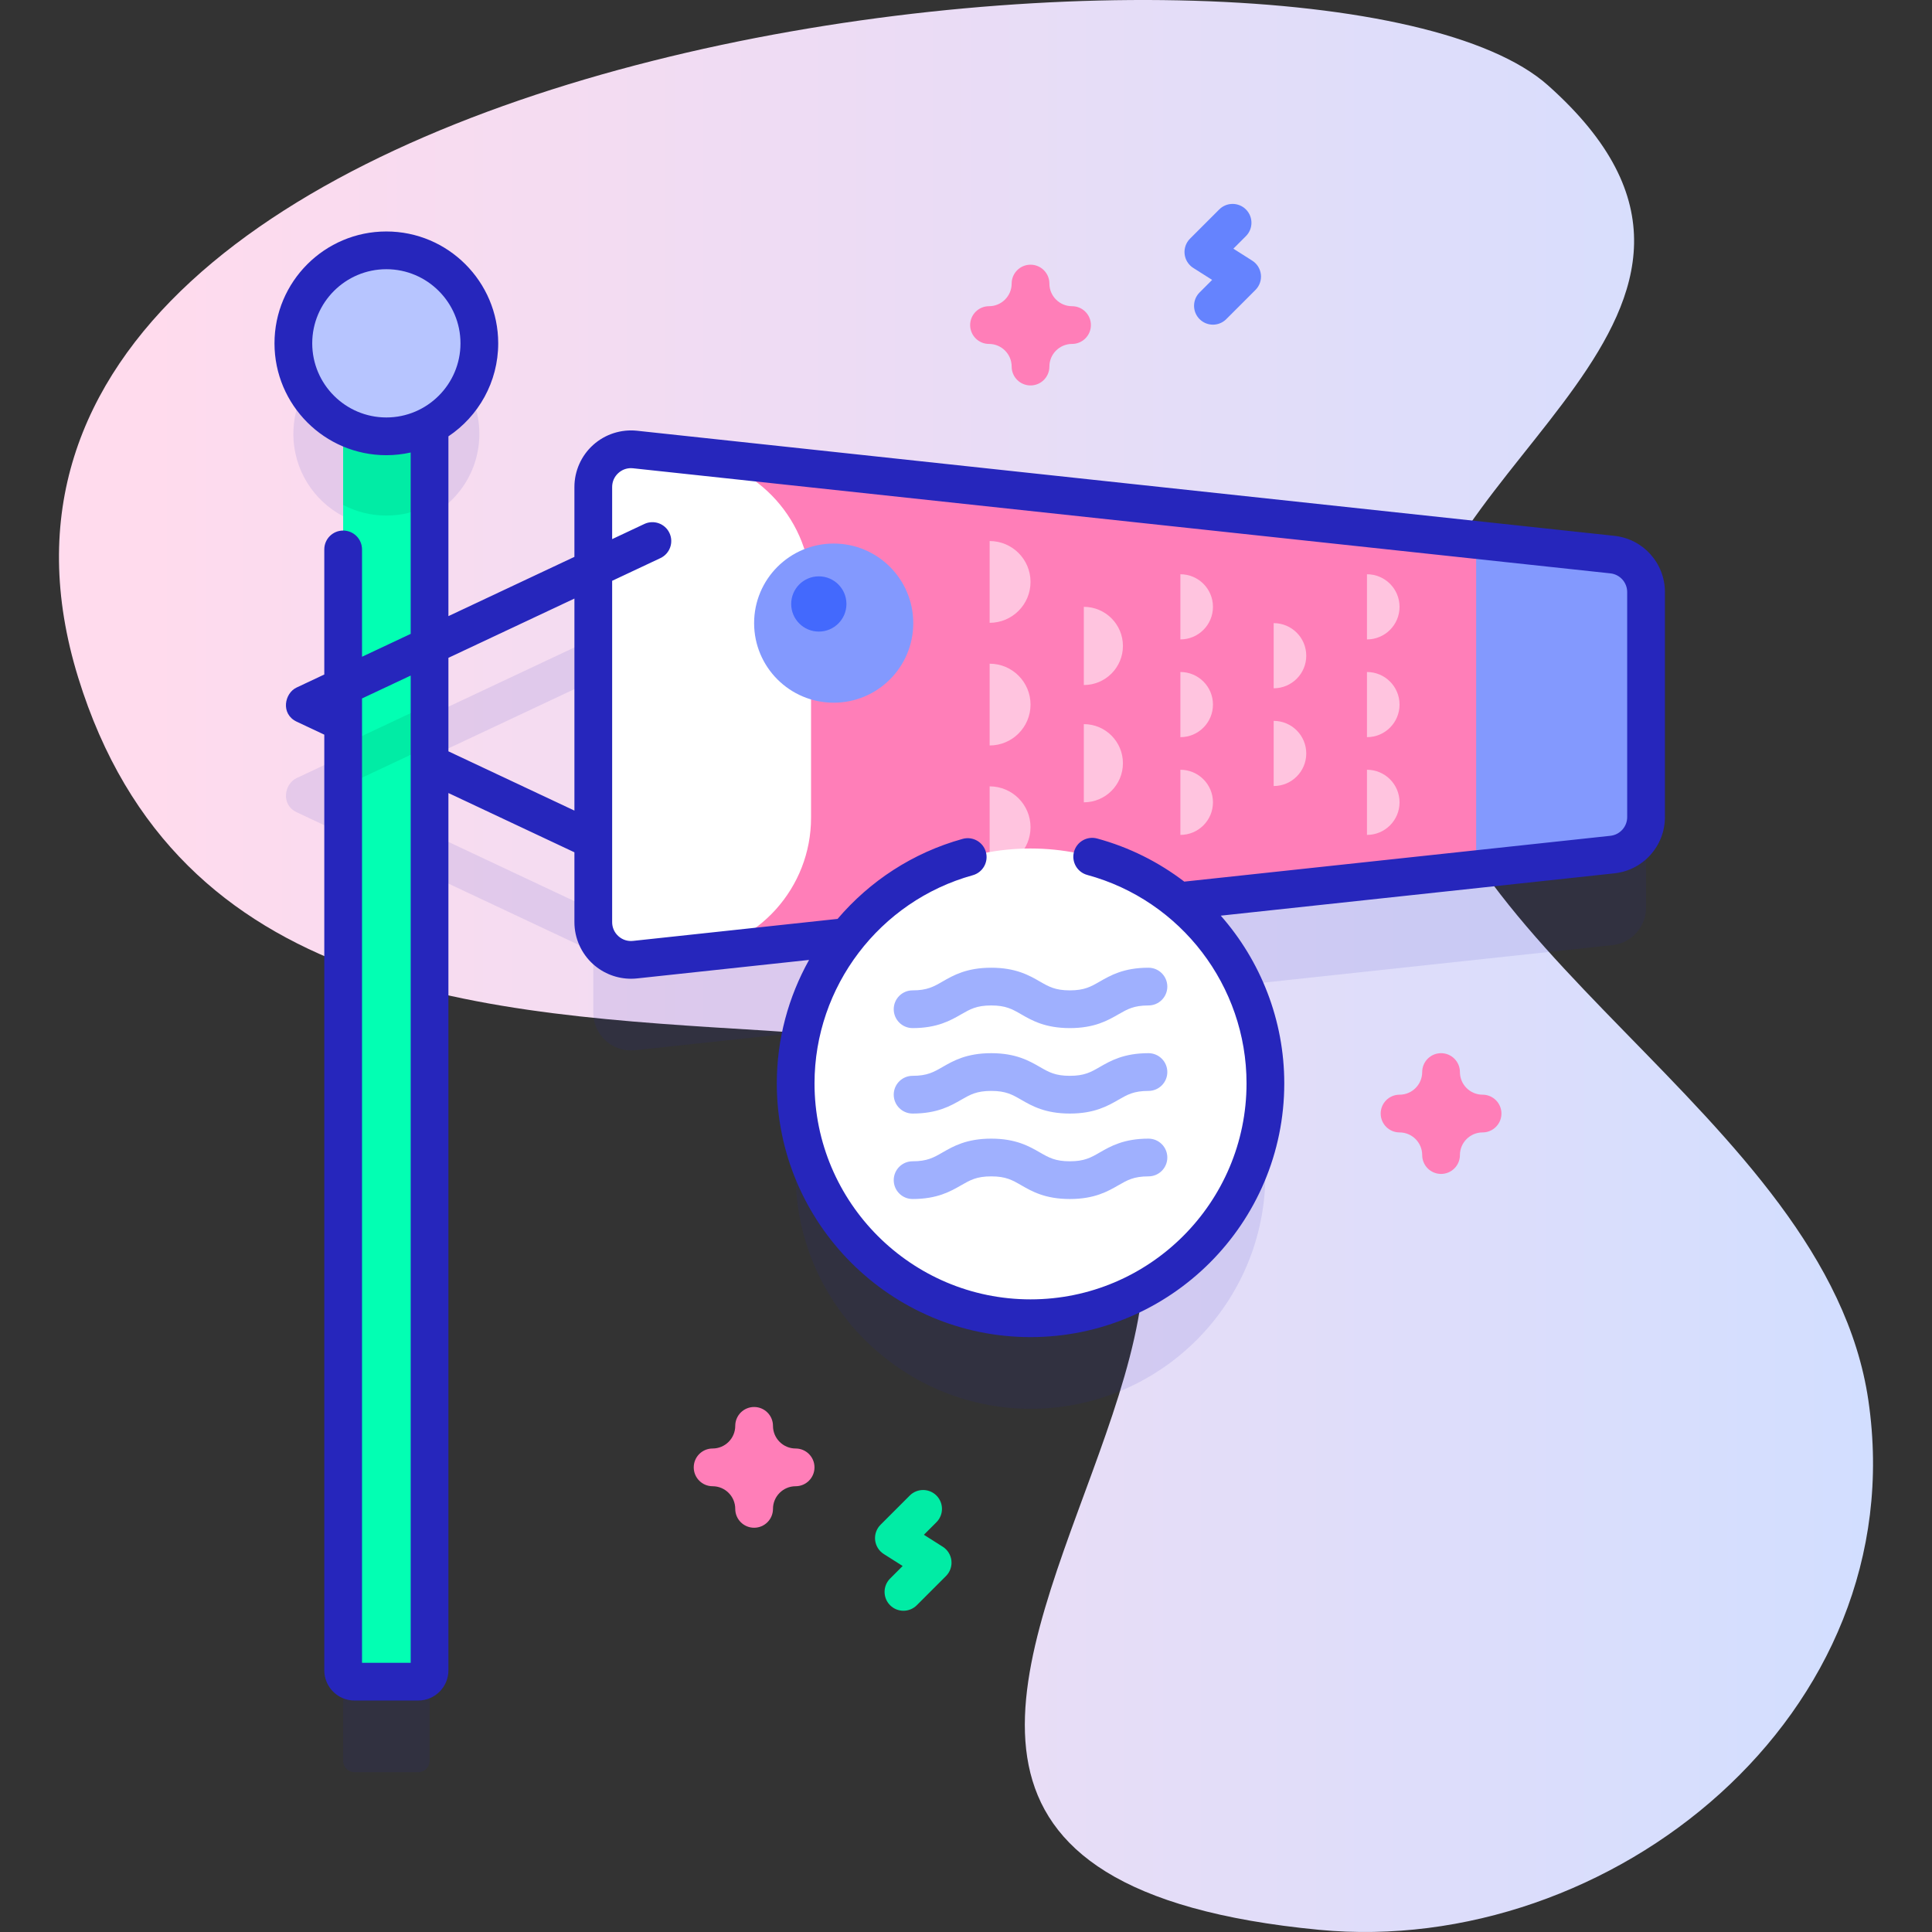 <svg id="Capa_1" enable-background="new 0 0 512 512" height="512" viewBox="0 0 512 512" width="512" xmlns="http://www.w3.org/2000/svg" xmlns:xlink="http://www.w3.org/1999/xlink"><rect x="0" y="0" width="512" height="512" fill="#333333" stroke="none"/><linearGradient id="SVGID_1_" gradientUnits="userSpaceOnUse" x1="15.63" x2="496.37" y1="256" y2="256"><stop offset=".049" stop-color="#ffdbed"/><stop offset=".999" stop-color="#d2deff"/></linearGradient><g><g><path d="m20.722 179.563c26.255 85.007 107.775 89.005 182.131 93.553 244.867 14.978-63.002 218.186 146.697 238.304 77.136 7.4 157.788-56.956 145.59-140.291-11.107-75.879-121.152-121.073-121.207-191.979-.043-55.945 103.86-96.409 36.272-156.553-60.249-53.612-442.871-15.888-389.483 156.966z" fill="url(#SVGID_1_)"/></g><g><g><path d="m427.291 170.973-258.996-27.849c-5.912-.636-11.069 3.997-11.069 9.943v16.157l-43.386 20.406v-52.821c8.412-4.423 13.958-13.562 13.108-23.905-.991-12.063-10.903-21.761-22.984-22.511-14.324-.89-26.218 10.464-26.218 24.595 0 9.476 5.351 17.698 13.194 21.822v63.592l-12.324 5.796c-3.221 1.491-4.305 6.996 0 9.049l12.324 5.796v245.61c0 1.657 1.343 3 3 3h16.9c1.657 0 3-1.343 3-3v-234.84l43.386 20.406v16.157c0 5.946 5.157 10.578 11.069 9.943l56.171-6.04c-8.828 11.044-13.986 25.149-13.588 40.477.881 33.927 29.311 61.13 63.245 60.583 33.905-.546 61.222-28.201 61.222-62.236 0-19.48-8.954-36.864-22.965-48.278l114.912-12.356c5.08-.546 8.931-4.834 8.931-9.943v-59.611c-.001-5.108-3.852-9.395-8.932-9.942zm-313.452 49.79v-20.082l43.386-20.406v60.895z" fill="#2626bc" opacity=".1"/><g><g><g><path d="m113.839 94.962v347.69c0 1.657-1.343 3-3 3h-16.9c-1.657 0-3-1.343-3-3v-347.69z" fill="#02ffb3"/><path d="m113.839 94.962v38.85c-3.42 1.8-7.31 2.82-11.45 2.82s-8.03-1.02-11.45-2.82v-38.85z" fill="#01eca5"/><g><path d="m113.839 186.622v11.05l-22.9 10.77v-11.04z" fill="#01eca5"/></g><circle cx="102.389" cy="90.987" fill="#b7c5ff" r="24.644"/></g><path d="m427.291 226.47-258.997 27.849c-5.912.636-11.069-3.997-11.069-9.943v-115.31c0-5.946 5.157-10.578 11.069-9.943l258.997 27.849c5.08.546 8.931 4.834 8.931 9.943v59.611c0 5.11-3.851 9.397-8.931 9.944z" fill="#ff7eb8"/><path d="m427.291 146.973-36.098-3.882v87.259l36.098-3.882c5.08-.546 8.931-4.834 8.931-9.943v-59.611c0-5.107-3.851-9.394-8.931-9.941z" fill="#8399fe"/><path d="m182.532 120.655-14.238-1.531c-5.912-.636-11.069 3.997-11.069 9.943v115.31c0 5.946 5.157 10.578 11.069 9.943l14.238-1.531c18.431-1.982 32.404-17.538 32.404-36.076v-59.982c.001-18.538-13.973-34.094-32.404-36.076z" fill="#fff"/><g><circle cx="220.937" cy="165.135" fill="#8399fe" r="21.089"/><circle cx="216.995" cy="160.056" fill="#4369fd" r="7.321"/></g><g fill="#ffc4df"><g><path d="m262.265 143.381c5.984 0 10.835 4.851 10.835 10.835s-4.851 10.835-10.835 10.835z"/><path d="m262.265 175.886c5.984 0 10.835 4.851 10.835 10.835s-4.851 10.835-10.835 10.835z"/><path d="m262.265 208.392c5.984 0 10.835 4.851 10.835 10.835s-4.851 10.835-10.835 10.835z"/></g><g><path d="m287.226 160.818c5.722 0 10.361 4.639 10.361 10.361s-4.639 10.361-10.361 10.361z"/><path d="m287.226 191.902c5.722 0 10.361 4.639 10.361 10.361s-4.639 10.361-10.361 10.361z"/></g><g><path d="m312.813 152.184c4.769 0 8.634 3.866 8.634 8.635s-3.866 8.634-8.634 8.634z"/><path d="m312.813 178.087c4.769 0 8.634 3.866 8.634 8.635s-3.866 8.634-8.634 8.634z"/><path d="m312.813 203.991c4.769 0 8.634 3.866 8.634 8.634 0 4.769-3.866 8.634-8.634 8.634z"/></g><g><path d="m337.537 165.135c4.769 0 8.635 3.866 8.635 8.634 0 4.769-3.866 8.635-8.635 8.635z"/><path d="m337.537 191.039c4.769 0 8.635 3.866 8.635 8.634 0 4.769-3.866 8.635-8.635 8.635z"/></g><g><path d="m362.261 152.184c4.769 0 8.634 3.866 8.634 8.635s-3.866 8.634-8.634 8.634z"/><path d="m362.261 178.087c4.769 0 8.634 3.866 8.634 8.635s-3.866 8.634-8.634 8.634z"/><path d="m362.261 203.991c4.769 0 8.634 3.866 8.634 8.634 0 4.769-3.866 8.634-8.634 8.634z"/></g></g></g><g><g><g><g><g><circle cx="273.1" cy="287.104" fill="#fff" r="62.244"/><path d="m427.825 142.002-258.996-27.85c-4.235-.449-8.465.914-11.627 3.755-3.163 2.841-4.977 6.908-4.977 11.159v18.509l-33.39 15.704v-47.644c7.95-5.323 13.196-14.384 13.196-24.649 0-16.346-13.298-29.644-29.644-29.644s-29.643 13.3-29.643 29.645 13.299 29.645 29.645 29.645c2.214 0 4.37-.252 6.447-.715v48.066l-12.895 6.065v-28.444c0-2.762-2.238-5-5-5s-5 2.238-5 5v33.148l-7.327 3.446c-3.221 1.492-4.305 6.995 0 9.049l7.327 3.446v247.964c0 4.411 3.589 8 8 8h16.895c4.411 0 8-3.589 8-8v-232.493l33.39 15.704v18.508c0 4.252 1.814 8.319 4.977 11.16 2.764 2.482 6.348 3.84 10.028 3.84.531 0 1.064-.028 1.598-.085l45.582-4.901c-5.469 9.783-8.554 20.982-8.554 32.714 0 37.078 30.166 67.244 67.244 67.244s67.244-30.166 67.244-67.244c0-16.782-6.274-32.454-16.832-44.445l104.313-11.217c7.638-.821 13.396-7.232 13.396-14.914v-59.611c0-7.683-5.759-14.094-13.397-14.915zm-345.081-51.015c0-10.831 8.813-19.644 19.645-19.644 10.831 0 19.644 8.813 19.644 19.644 0 10.832-8.813 19.645-19.644 19.645-10.832 0-19.645-8.813-19.645-19.645zm13.197 349.669v-255.558l12.895-6.065v261.623zm22.895-241.543v-24.783l33.39-15.704v56.192zm312.386 17.414c0 2.561-1.92 4.697-4.465 4.971l-112.913 12.141c-6.75-5.159-14.539-9.1-23.091-11.422-2.664-.724-5.411.851-6.135 3.516-.724 2.664.851 5.411 3.516 6.135 24.853 6.747 42.21 29.461 42.21 55.235 0 31.564-25.68 57.244-57.244 57.244s-57.244-25.68-57.244-57.244c0-25.637 17.243-48.317 41.933-55.156 2.661-.737 4.221-3.492 3.483-6.153-.737-2.662-3.491-4.221-6.153-3.483-13.242 3.668-24.651 11.223-33.152 21.208l-54.207 5.829c-1.433.157-2.807-.291-3.875-1.251-1.07-.961-1.659-2.282-1.659-3.721v-90.454l12.793-6.017c2.499-1.175 3.572-4.153 2.396-6.652-1.175-2.499-4.154-3.57-6.652-2.396l-8.537 4.015v-13.805c0-1.438.589-2.759 1.659-3.72.931-.836 2.094-1.281 3.322-1.281.183 0 .367.01.553.03l258.997 27.85c2.545.273 4.465 2.41 4.465 4.971z" fill="#2626bc"/></g></g></g></g><g><g><path d="m283.52 272.457c-6.547 0-10.077-2.033-12.914-3.667-2.352-1.354-4.051-2.333-7.923-2.333s-5.571.979-7.923 2.333c-2.837 1.634-6.367 3.667-12.913 3.667-2.762 0-5-2.238-5-5s2.238-5 5-5c3.872 0 5.571-.979 7.923-2.333 2.837-1.634 6.367-3.667 12.913-3.667s10.076 2.033 12.913 3.667c2.352 1.354 4.051 2.333 7.924 2.333 3.871 0 5.569-.979 7.92-2.333 2.837-1.634 6.367-3.667 12.913-3.667 2.762 0 5 2.238 5 5s-2.238 5-5 5c-3.871 0-5.57.979-7.922 2.333-2.836 1.633-6.366 3.667-12.911 3.667z" fill="#9fb0fe"/></g><g><path d="m283.52 295.103c-6.547 0-10.077-2.033-12.914-3.667-2.352-1.354-4.051-2.333-7.923-2.333s-5.571.979-7.923 2.333c-2.837 1.634-6.367 3.667-12.913 3.667-2.762 0-5-2.238-5-5s2.238-5 5-5c3.872 0 5.571-.979 7.923-2.333 2.837-1.634 6.367-3.667 12.913-3.667s10.076 2.033 12.913 3.667c2.352 1.354 4.051 2.333 7.924 2.333 3.871 0 5.569-.979 7.92-2.333 2.837-1.634 6.367-3.667 12.913-3.667 2.762 0 5 2.238 5 5s-2.238 5-5 5c-3.871 0-5.57.979-7.922 2.333-2.836 1.634-6.366 3.667-12.911 3.667z" fill="#9fb0fe"/></g><g><path d="m283.52 317.751c-6.547 0-10.077-2.033-12.914-3.667-2.352-1.354-4.051-2.333-7.923-2.333s-5.571.979-7.923 2.333c-2.837 1.634-6.367 3.667-12.913 3.667-2.762 0-5-2.238-5-5s2.238-5 5-5c3.872 0 5.571-.979 7.923-2.333 2.837-1.634 6.367-3.667 12.913-3.667s10.076 2.033 12.913 3.667c2.352 1.354 4.051 2.333 7.924 2.333 3.871 0 5.569-.979 7.92-2.333 2.837-1.634 6.367-3.667 12.913-3.667 2.762 0 5 2.238 5 5s-2.238 5-5 5c-3.871 0-5.57.979-7.922 2.333-2.836 1.633-6.366 3.667-12.911 3.667z" fill="#9fb0fe"/></g></g></g></g></g><path d="m239.421 426.868c-1.279 0-2.56-.488-3.535-1.465-1.953-1.952-1.953-5.118 0-7.07l3.327-3.328-5.002-3.172c-1.282-.813-2.125-2.164-2.292-3.673s.36-3.012 1.435-4.085l7.742-7.742c1.951-1.953 5.119-1.953 7.07 0 1.953 1.952 1.953 5.118 0 7.07l-3.327 3.328 5.002 3.172c1.282.813 2.125 2.164 2.292 3.673s-.36 3.012-1.435 4.085l-7.742 7.742c-.976.977-2.256 1.465-3.535 1.465z" fill="#01eca5"/><path d="m321.437 86.039c-1.279 0-2.559-.488-3.535-1.464-1.953-1.953-1.953-5.119-.001-7.071l3.328-3.328-5.002-3.172c-1.282-.813-2.125-2.164-2.292-3.673s.361-3.012 1.435-4.085l7.742-7.742c1.951-1.953 5.119-1.953 7.07 0 1.953 1.952 1.953 5.118 0 7.07l-3.327 3.328 5.001 3.172c1.282.813 2.125 2.164 2.292 3.673s-.36 3.012-1.434 4.085l-7.741 7.742c-.977.977-2.257 1.465-3.536 1.465z" fill="#6583fe"/><g fill="#ff7eb8"><path d="m199.848 404.868c-2.762 0-5-2.238-5-5 0-3.309-2.691-6-6-6-2.762 0-5-2.238-5-5s2.238-5 5-5c3.309 0 6-2.691 6-6 0-2.762 2.238-5 5-5s5 2.238 5 5c0 3.309 2.691 6 6 6 2.762 0 5 2.238 5 5s-2.238 5-5 5c-3.309 0-6 2.691-6 6 0 2.762-2.239 5-5 5z"/><path d="m381.896 311.104c-2.762 0-5-2.238-5-5 0-3.309-2.691-6-6-6-2.762 0-5-2.238-5-5s2.238-5 5-5c3.309 0 6-2.691 6-6 0-2.762 2.238-5 5-5s5 2.238 5 5c0 3.309 2.691 6 6 6 2.762 0 5 2.238 5 5s-2.238 5-5 5c-3.309 0-6 2.691-6 6 0 2.761-2.239 5-5 5z"/><path d="m273.1 102.147c-2.762 0-5-2.238-5-5 0-3.309-2.691-6-6-6-2.762 0-5-2.238-5-5s2.238-5 5-5c3.309 0 6-2.691 6-6 0-2.762 2.238-5 5-5s5 2.238 5 5c0 3.309 2.691 6 6 6 2.762 0 5 2.238 5 5s-2.238 5-5 5c-3.309 0-6 2.691-6 6 0 2.762-2.239 5-5 5z"/></g></g></g></svg>